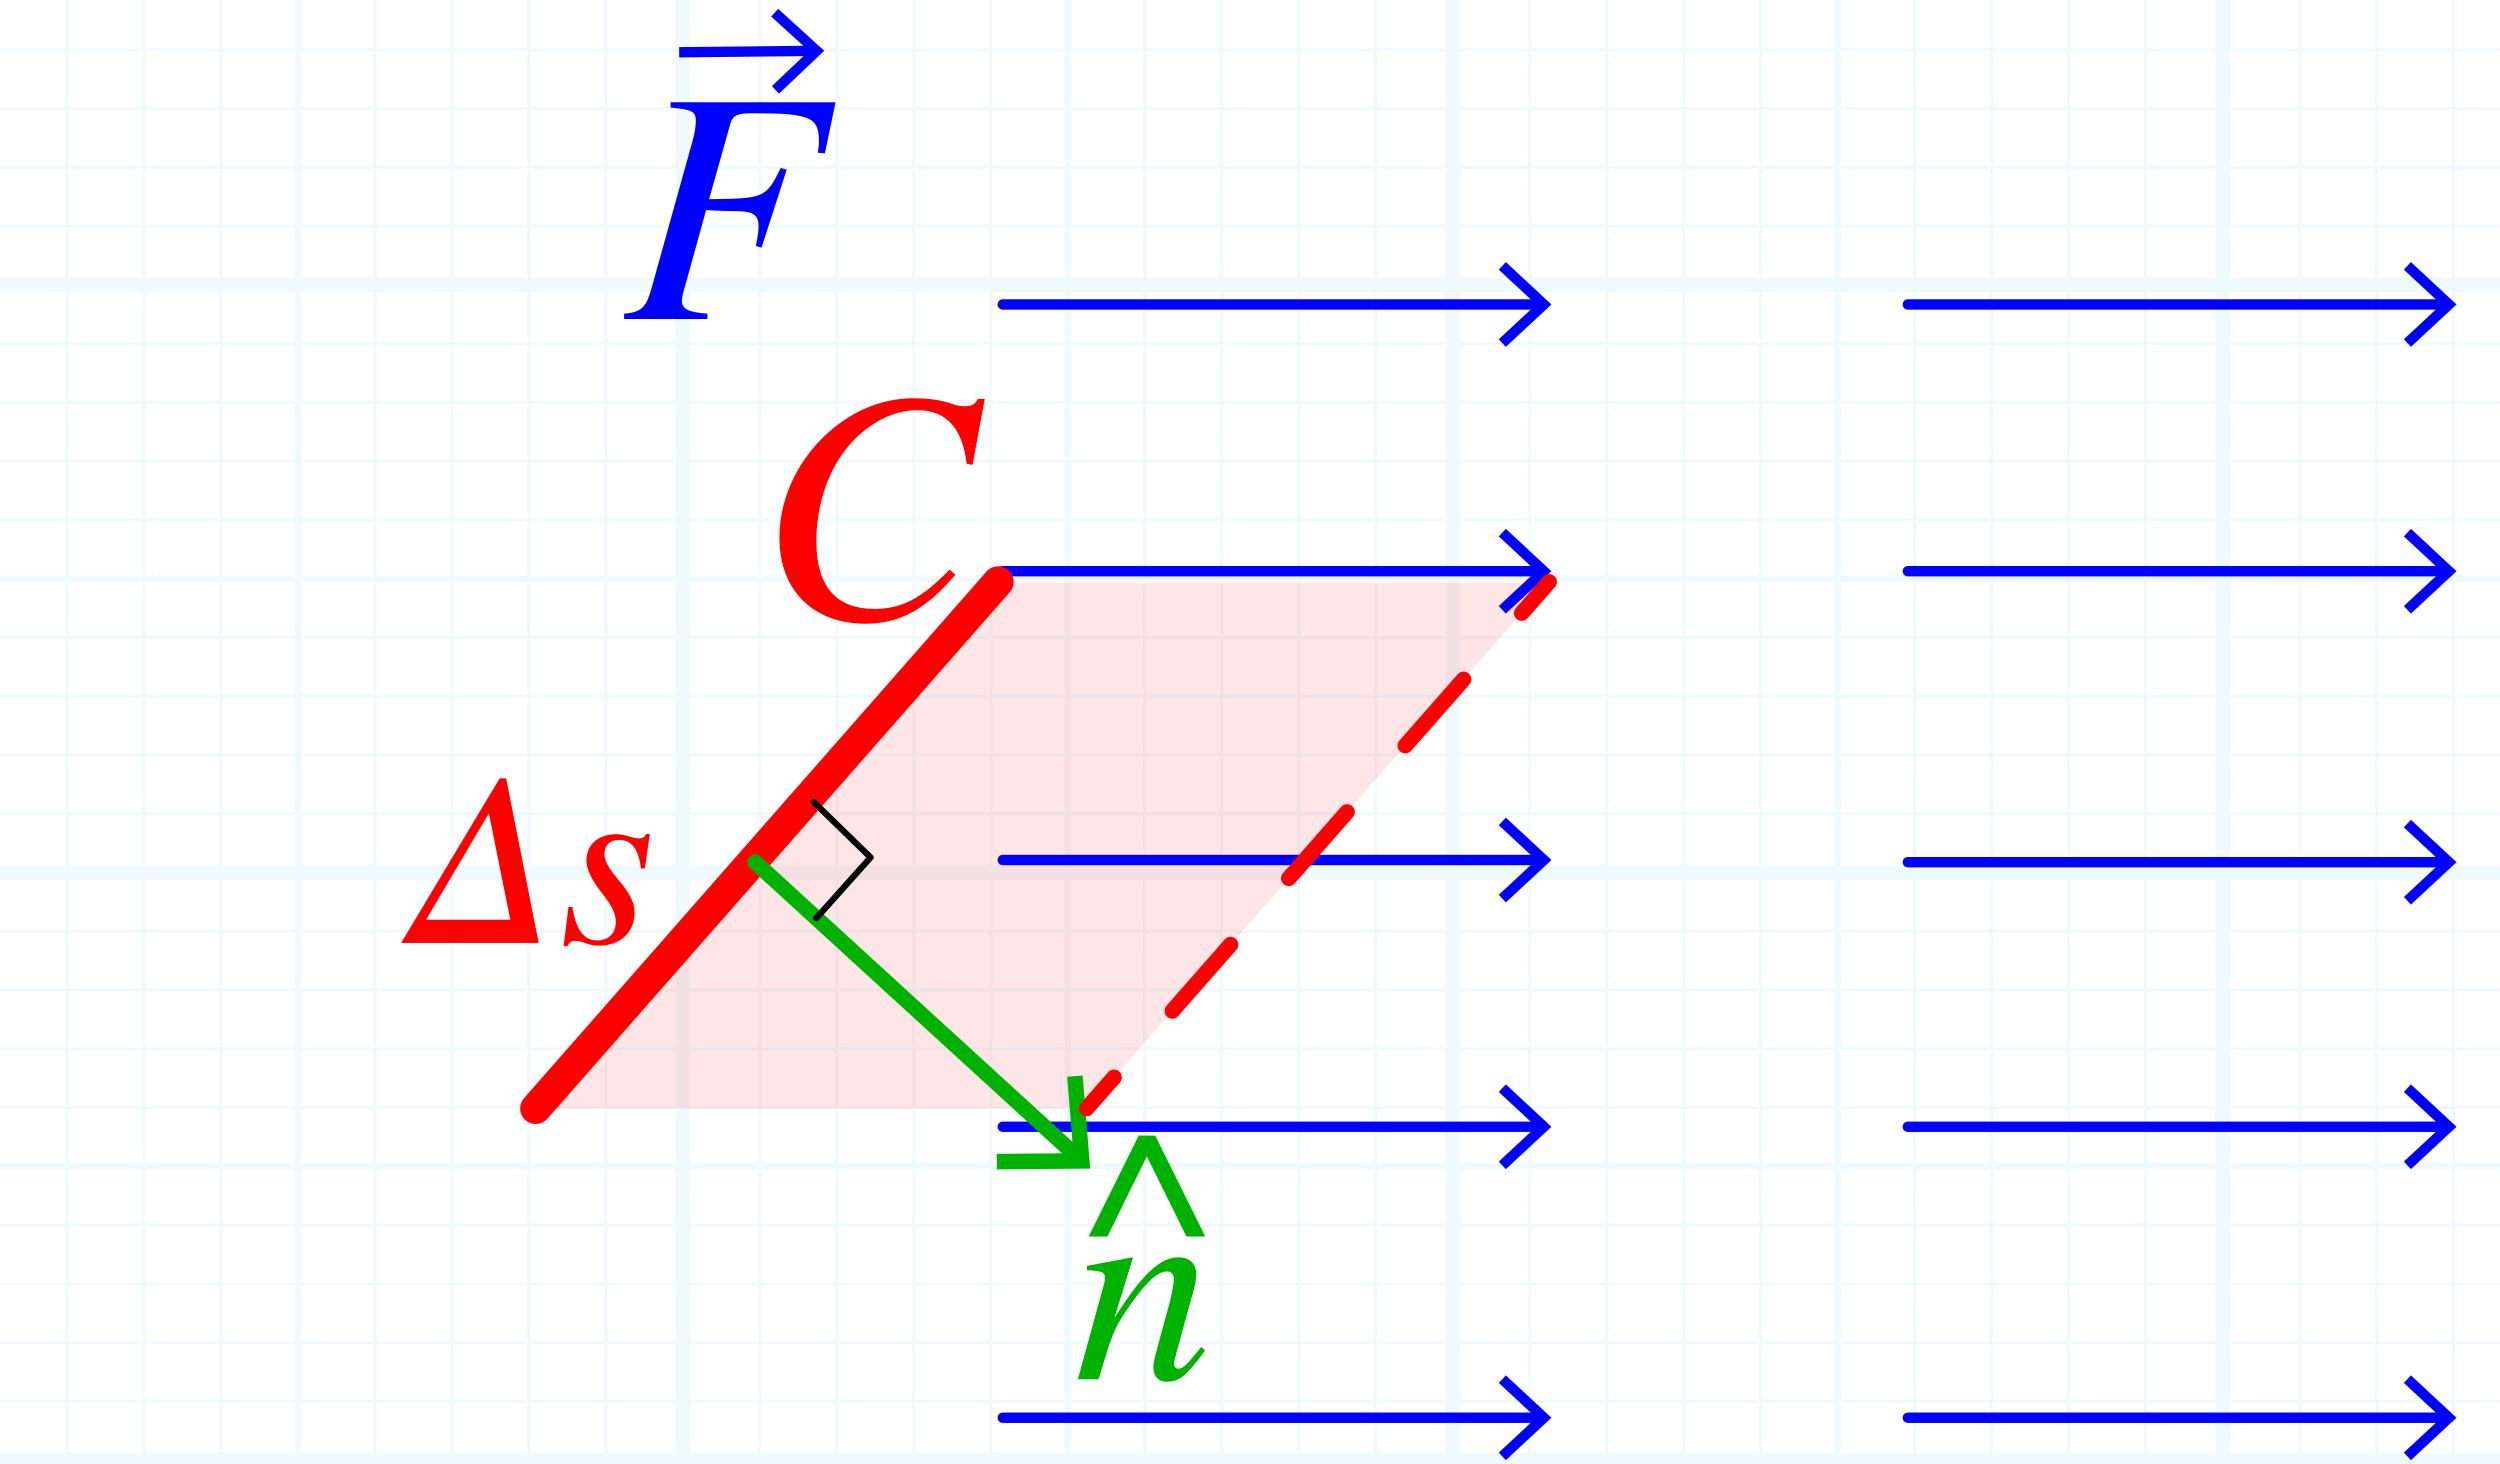<?xml version="1.0" encoding="utf-8"?>
<!-- Generator: Adobe Illustrator 25.4.1, SVG Export Plug-In . SVG Version: 6.00 Build 0)  -->
<svg version="1.1" xmlns="http://www.w3.org/2000/svg" xmlns:xlink="http://www.w3.org/1999/xlink" x="0px" y="0px"
	 viewBox="0 0 120.589 70.62" enable-background="new 0 0 120.589 70.62" xml:space="preserve">
<g id="Layer_2" opacity="0.5">
	<g id="Clipped_grid" opacity="0.5">
		<defs>
			<rect id="SVGID_1_" x="-2.117" y="-3.27" opacity="0.5" width="124.178" height="78.325"/>
		</defs>
		<clipPath id="SVGID_00000029044516317106282170000010313615011265429903_">
			<use xlink:href="#SVGID_1_"  overflow="visible"/>
		</clipPath>
		<g id="Grid" opacity="0.25" clip-path="url(#SVGID_00000029044516317106282170000010313615011265429903_)">
			<g id="Horizontal_1_mm">
				
					<line fill="none" stroke="#00ABEB" stroke-width="0.15" stroke-miterlimit="10" x1="-41.426" y1="-40.12" x2="255.736" y2="-40.12"/>
				
					<line fill="none" stroke="#00ABEB" stroke-width="0.15" stroke-miterlimit="10" x1="-41.426" y1="-42.955" x2="255.736" y2="-42.955"/>
				
					<line fill="none" stroke="#00ABEB" stroke-width="0.15" stroke-miterlimit="10" x1="-41.426" y1="127.124" x2="255.736" y2="127.124"/>
				
					<line fill="none" stroke="#00ABEB" stroke-width="0.15" stroke-miterlimit="10" x1="-41.426" y1="124.289" x2="255.736" y2="124.289"/>
				
					<line fill="none" stroke="#00ABEB" stroke-width="0.15" stroke-miterlimit="10" x1="-41.426" y1="121.455" x2="255.736" y2="121.455"/>
				
					<line fill="none" stroke="#00ABEB" stroke-width="0.15" stroke-miterlimit="10" x1="-41.426" y1="118.62" x2="255.736" y2="118.62"/>
				
					<line fill="none" stroke="#00ABEB" stroke-width="0.15" stroke-miterlimit="10" x1="-41.426" y1="115.785" x2="255.736" y2="115.785"/>
				
					<line fill="none" stroke="#00ABEB" stroke-width="0.15" stroke-miterlimit="10" x1="-41.426" y1="112.951" x2="255.736" y2="112.951"/>
				
					<line fill="none" stroke="#00ABEB" stroke-width="0.15" stroke-miterlimit="10" x1="-41.426" y1="110.116" x2="255.736" y2="110.116"/>
				
					<line fill="none" stroke="#00ABEB" stroke-width="0.15" stroke-miterlimit="10" x1="-41.426" y1="107.282" x2="255.736" y2="107.282"/>
				
					<line fill="none" stroke="#00ABEB" stroke-width="0.15" stroke-miterlimit="10" x1="-41.426" y1="104.447" x2="255.736" y2="104.447"/>
				
					<line fill="none" stroke="#00ABEB" stroke-width="0.15" stroke-miterlimit="10" x1="-41.426" y1="101.612" x2="255.736" y2="101.612"/>
				
					<line fill="none" stroke="#00ABEB" stroke-width="0.15" stroke-miterlimit="10" x1="-41.426" y1="98.778" x2="255.736" y2="98.778"/>
				
					<line fill="none" stroke="#00ABEB" stroke-width="0.15" stroke-miterlimit="10" x1="-41.426" y1="95.943" x2="255.736" y2="95.943"/>
				
					<line fill="none" stroke="#00ABEB" stroke-width="0.15" stroke-miterlimit="10" x1="-41.426" y1="93.108" x2="255.736" y2="93.108"/>
				
					<line fill="none" stroke="#00ABEB" stroke-width="0.15" stroke-miterlimit="10" x1="-41.426" y1="90.274" x2="255.736" y2="90.274"/>
				
					<line fill="none" stroke="#00ABEB" stroke-width="0.15" stroke-miterlimit="10" x1="-41.426" y1="87.439" x2="255.736" y2="87.439"/>
				
					<line fill="none" stroke="#00ABEB" stroke-width="0.15" stroke-miterlimit="10" x1="-41.426" y1="84.604" x2="255.736" y2="84.604"/>
				
					<line fill="none" stroke="#00ABEB" stroke-width="0.15" stroke-miterlimit="10" x1="-41.426" y1="81.77" x2="255.736" y2="81.77"/>
				
					<line fill="none" stroke="#00ABEB" stroke-width="0.15" stroke-miterlimit="10" x1="-41.426" y1="78.935" x2="255.736" y2="78.935"/>
				
					<line fill="none" stroke="#00ABEB" stroke-width="0.15" stroke-miterlimit="10" x1="-41.426" y1="76.1" x2="255.736" y2="76.1"/>
				
					<line fill="none" stroke="#00ABEB" stroke-width="0.15" stroke-miterlimit="10" x1="-41.426" y1="73.266" x2="255.736" y2="73.266"/>
				
					<line fill="none" stroke="#00ABEB" stroke-width="0.15" stroke-miterlimit="10" x1="-41.426" y1="70.431" x2="255.736" y2="70.431"/>
				
					<line fill="none" stroke="#00ABEB" stroke-width="0.15" stroke-miterlimit="10" x1="-41.426" y1="67.596" x2="255.736" y2="67.596"/>
				
					<line fill="none" stroke="#00ABEB" stroke-width="0.15" stroke-miterlimit="10" x1="-41.426" y1="64.762" x2="255.736" y2="64.762"/>
				
					<line fill="none" stroke="#00ABEB" stroke-width="0.15" stroke-miterlimit="10" x1="-41.426" y1="61.927" x2="255.736" y2="61.927"/>
				
					<line fill="none" stroke="#00ABEB" stroke-width="0.15" stroke-miterlimit="10" x1="-41.426" y1="59.093" x2="255.736" y2="59.093"/>
				
					<line fill="none" stroke="#00ABEB" stroke-width="0.15" stroke-miterlimit="10" x1="-41.426" y1="56.258" x2="255.736" y2="56.258"/>
				
					<line fill="none" stroke="#00ABEB" stroke-width="0.15" stroke-miterlimit="10" x1="-41.426" y1="53.423" x2="255.736" y2="53.423"/>
				
					<line fill="none" stroke="#00ABEB" stroke-width="0.15" stroke-miterlimit="10" x1="-41.426" y1="50.589" x2="255.736" y2="50.589"/>
				
					<line fill="none" stroke="#00ABEB" stroke-width="0.15" stroke-miterlimit="10" x1="-41.426" y1="47.754" x2="255.736" y2="47.754"/>
				
					<line fill="none" stroke="#00ABEB" stroke-width="0.15" stroke-miterlimit="10" x1="-41.426" y1="44.919" x2="255.736" y2="44.919"/>
				
					<line fill="none" stroke="#00ABEB" stroke-width="0.15" stroke-miterlimit="10" x1="-41.426" y1="42.085" x2="255.736" y2="42.085"/>
				
					<line fill="none" stroke="#00ABEB" stroke-width="0.15" stroke-miterlimit="10" x1="-41.426" y1="39.25" x2="255.736" y2="39.25"/>
				
					<line fill="none" stroke="#00ABEB" stroke-width="0.15" stroke-miterlimit="10" x1="-41.426" y1="36.415" x2="255.736" y2="36.415"/>
				
					<line fill="none" stroke="#00ABEB" stroke-width="0.15" stroke-miterlimit="10" x1="-41.426" y1="33.581" x2="255.736" y2="33.581"/>
				
					<line fill="none" stroke="#00ABEB" stroke-width="0.15" stroke-miterlimit="10" x1="-41.426" y1="30.746" x2="255.736" y2="30.746"/>
				
					<line fill="none" stroke="#00ABEB" stroke-width="0.15" stroke-miterlimit="10" x1="-41.426" y1="27.911" x2="255.736" y2="27.911"/>
				
					<line fill="none" stroke="#00ABEB" stroke-width="0.15" stroke-miterlimit="10" x1="-41.426" y1="25.077" x2="255.736" y2="25.077"/>
				
					<line fill="none" stroke="#00ABEB" stroke-width="0.15" stroke-miterlimit="10" x1="-41.426" y1="22.242" x2="255.736" y2="22.242"/>
				
					<line fill="none" stroke="#00ABEB" stroke-width="0.15" stroke-miterlimit="10" x1="-41.426" y1="19.407" x2="255.736" y2="19.407"/>
				
					<line fill="none" stroke="#00ABEB" stroke-width="0.15" stroke-miterlimit="10" x1="-41.426" y1="16.573" x2="255.736" y2="16.573"/>
				
					<line fill="none" stroke="#00ABEB" stroke-width="0.15" stroke-miterlimit="10" x1="-41.426" y1="13.738" x2="255.736" y2="13.738"/>
				
					<line fill="none" stroke="#00ABEB" stroke-width="0.15" stroke-miterlimit="10" x1="-41.426" y1="10.904" x2="255.736" y2="10.904"/>
				
					<line fill="none" stroke="#00ABEB" stroke-width="0.15" stroke-miterlimit="10" x1="-41.426" y1="8.069" x2="255.736" y2="8.069"/>
				
					<line fill="none" stroke="#00ABEB" stroke-width="0.15" stroke-miterlimit="10" x1="-41.426" y1="5.234" x2="255.736" y2="5.234"/>
				<line fill="none" stroke="#00ABEB" stroke-width="0.15" stroke-miterlimit="10" x1="-41.426" y1="2.4" x2="255.736" y2="2.4"/>
				
					<line fill="none" stroke="#00ABEB" stroke-width="0.15" stroke-miterlimit="10" x1="-41.426" y1="-0.435" x2="255.736" y2="-0.435"/>
				
					<line fill="none" stroke="#00ABEB" stroke-width="0.15" stroke-miterlimit="10" x1="-41.426" y1="-3.27" x2="255.736" y2="-3.27"/>
				
					<line fill="none" stroke="#00ABEB" stroke-width="0.15" stroke-miterlimit="10" x1="-41.426" y1="-6.104" x2="255.736" y2="-6.104"/>
				
					<line fill="none" stroke="#00ABEB" stroke-width="0.15" stroke-miterlimit="10" x1="-41.426" y1="-8.939" x2="255.736" y2="-8.939"/>
				
					<line fill="none" stroke="#00ABEB" stroke-width="0.15" stroke-miterlimit="10" x1="-41.426" y1="-11.774" x2="255.736" y2="-11.774"/>
				
					<line fill="none" stroke="#00ABEB" stroke-width="0.15" stroke-miterlimit="10" x1="-41.426" y1="-14.608" x2="255.736" y2="-14.608"/>
				
					<line fill="none" stroke="#00ABEB" stroke-width="0.15" stroke-miterlimit="10" x1="-41.426" y1="-17.443" x2="255.736" y2="-17.443"/>
				
					<line fill="none" stroke="#00ABEB" stroke-width="0.15" stroke-miterlimit="10" x1="-41.426" y1="-20.278" x2="255.736" y2="-20.278"/>
				
					<line fill="none" stroke="#00ABEB" stroke-width="0.15" stroke-miterlimit="10" x1="-41.426" y1="-23.112" x2="255.736" y2="-23.112"/>
				
					<line fill="none" stroke="#00ABEB" stroke-width="0.15" stroke-miterlimit="10" x1="-41.426" y1="-25.947" x2="255.736" y2="-25.947"/>
				
					<line fill="none" stroke="#00ABEB" stroke-width="0.15" stroke-miterlimit="10" x1="-41.426" y1="-28.781" x2="255.736" y2="-28.781"/>
				
					<line fill="none" stroke="#00ABEB" stroke-width="0.15" stroke-miterlimit="10" x1="-41.426" y1="-31.616" x2="255.736" y2="-31.616"/>
				
					<line fill="none" stroke="#00ABEB" stroke-width="0.15" stroke-miterlimit="10" x1="-41.426" y1="-34.451" x2="255.736" y2="-34.451"/>
				
					<line fill="none" stroke="#00ABEB" stroke-width="0.15" stroke-miterlimit="10" x1="-41.426" y1="-37.285" x2="255.736" y2="-37.285"/>
			</g>
			<g id="Vertical_1_mm">
				<g>
					
						<line fill="none" stroke="#00ABEB" stroke-width="0.15" stroke-miterlimit="10" x1="-41.328" y1="127.11" x2="-41.328" y2="-43.03"/>
				</g>
				
					<line fill="none" stroke="#00ABEB" stroke-width="0.15" stroke-miterlimit="10" x1="-37.615" y1="127.11" x2="-37.615" y2="-43.03"/>
				
					<line fill="none" stroke="#00ABEB" stroke-width="0.15" stroke-miterlimit="10" x1="-33.901" y1="127.11" x2="-33.901" y2="-43.03"/>
				
					<line fill="none" stroke="#00ABEB" stroke-width="0.15" stroke-miterlimit="10" x1="-30.188" y1="127.11" x2="-30.188" y2="-43.03"/>
				
					<line fill="none" stroke="#00ABEB" stroke-width="0.15" stroke-miterlimit="10" x1="-26.475" y1="127.11" x2="-26.475" y2="-43.03"/>
				
					<line fill="none" stroke="#00ABEB" stroke-width="0.15" stroke-miterlimit="10" x1="-22.761" y1="127.11" x2="-22.761" y2="-43.03"/>
				
					<line fill="none" stroke="#00ABEB" stroke-width="0.15" stroke-miterlimit="10" x1="-19.047" y1="127.11" x2="-19.047" y2="-43.03"/>
				
					<line fill="none" stroke="#00ABEB" stroke-width="0.15" stroke-miterlimit="10" x1="-15.335" y1="127.11" x2="-15.335" y2="-43.03"/>
				
					<line fill="none" stroke="#00ABEB" stroke-width="0.15" stroke-miterlimit="10" x1="-11.621" y1="127.11" x2="-11.621" y2="-43.03"/>
				
					<line fill="none" stroke="#00ABEB" stroke-width="0.15" stroke-miterlimit="10" x1="-7.908" y1="127.11" x2="-7.908" y2="-43.03"/>
				
					<line fill="none" stroke="#00ABEB" stroke-width="0.15" stroke-miterlimit="10" x1="-4.194" y1="127.11" x2="-4.194" y2="-43.03"/>
				
					<line fill="none" stroke="#00ABEB" stroke-width="0.15" stroke-miterlimit="10" x1="-0.48" y1="127.11" x2="-0.48" y2="-43.03"/>
				
					<line fill="none" stroke="#00ABEB" stroke-width="0.15" stroke-miterlimit="10" x1="3.232" y1="127.11" x2="3.232" y2="-43.03"/>
				
					<line fill="none" stroke="#00ABEB" stroke-width="0.15" stroke-miterlimit="10" x1="6.946" y1="127.11" x2="6.946" y2="-43.03"/>
				
					<line fill="none" stroke="#00ABEB" stroke-width="0.15" stroke-miterlimit="10" x1="10.66" y1="127.11" x2="10.66" y2="-43.03"/>
				
					<line fill="none" stroke="#00ABEB" stroke-width="0.15" stroke-miterlimit="10" x1="14.372" y1="127.11" x2="14.372" y2="-43.03"/>
				
					<line fill="none" stroke="#00ABEB" stroke-width="0.15" stroke-miterlimit="10" x1="18.086" y1="127.11" x2="18.086" y2="-43.03"/>
				<line fill="none" stroke="#00ABEB" stroke-width="0.15" stroke-miterlimit="10" x1="21.8" y1="127.11" x2="21.8" y2="-43.03"/>
				
					<line fill="none" stroke="#00ABEB" stroke-width="0.15" stroke-miterlimit="10" x1="25.512" y1="127.11" x2="25.512" y2="-43.03"/>
				
					<line fill="none" stroke="#00ABEB" stroke-width="0.15" stroke-miterlimit="10" x1="29.226" y1="127.11" x2="29.226" y2="-43.03"/>
				
					<line fill="none" stroke="#00ABEB" stroke-width="0.15" stroke-miterlimit="10" x1="32.94" y1="127.11" x2="32.94" y2="-43.03"/>
				
					<line fill="none" stroke="#00ABEB" stroke-width="0.15" stroke-miterlimit="10" x1="36.653" y1="127.11" x2="36.653" y2="-43.03"/>
				
					<line fill="none" stroke="#00ABEB" stroke-width="0.15" stroke-miterlimit="10" x1="40.366" y1="127.11" x2="40.366" y2="-43.03"/>
				
					<line fill="none" stroke="#00ABEB" stroke-width="0.15" stroke-miterlimit="10" x1="44.08" y1="127.11" x2="44.08" y2="-43.03"/>
				
					<line fill="none" stroke="#00ABEB" stroke-width="0.15" stroke-miterlimit="10" x1="47.793" y1="127.11" x2="47.793" y2="-43.03"/>
				
					<line fill="none" stroke="#00ABEB" stroke-width="0.15" stroke-miterlimit="10" x1="51.507" y1="127.11" x2="51.507" y2="-43.03"/>
				
					<line fill="none" stroke="#00ABEB" stroke-width="0.15" stroke-miterlimit="10" x1="55.22" y1="127.11" x2="55.22" y2="-43.03"/>
				
					<line fill="none" stroke="#00ABEB" stroke-width="0.15" stroke-miterlimit="10" x1="58.934" y1="127.11" x2="58.934" y2="-43.03"/>
				
					<line fill="none" stroke="#00ABEB" stroke-width="0.15" stroke-miterlimit="10" x1="62.647" y1="127.11" x2="62.647" y2="-43.03"/>
				
					<line fill="none" stroke="#00ABEB" stroke-width="0.15" stroke-miterlimit="10" x1="66.36" y1="127.11" x2="66.36" y2="-43.03"/>
				
					<line fill="none" stroke="#00ABEB" stroke-width="0.15" stroke-miterlimit="10" x1="70.074" y1="127.11" x2="70.074" y2="-43.03"/>
				
					<line fill="none" stroke="#00ABEB" stroke-width="0.15" stroke-miterlimit="10" x1="73.788" y1="127.11" x2="73.788" y2="-43.03"/>
				<line fill="none" stroke="#00ABEB" stroke-width="0.15" stroke-miterlimit="10" x1="77.5" y1="127.11" x2="77.5" y2="-43.03"/>
				
					<line fill="none" stroke="#00ABEB" stroke-width="0.15" stroke-miterlimit="10" x1="81.214" y1="127.11" x2="81.214" y2="-43.03"/>
				
					<line fill="none" stroke="#00ABEB" stroke-width="0.15" stroke-miterlimit="10" x1="84.928" y1="127.11" x2="84.928" y2="-43.03"/>
				
					<line fill="none" stroke="#00ABEB" stroke-width="0.15" stroke-miterlimit="10" x1="88.64" y1="127.11" x2="88.64" y2="-43.03"/>
				
					<line fill="none" stroke="#00ABEB" stroke-width="0.15" stroke-miterlimit="10" x1="92.354" y1="127.11" x2="92.354" y2="-43.03"/>
				
					<line fill="none" stroke="#00ABEB" stroke-width="0.15" stroke-miterlimit="10" x1="96.068" y1="127.11" x2="96.068" y2="-43.03"/>
				
					<line fill="none" stroke="#00ABEB" stroke-width="0.15" stroke-miterlimit="10" x1="99.78" y1="127.11" x2="99.78" y2="-43.03"/>
				
					<line fill="none" stroke="#00ABEB" stroke-width="0.15" stroke-miterlimit="10" x1="103.494" y1="127.11" x2="103.494" y2="-43.03"/>
				
					<line fill="none" stroke="#00ABEB" stroke-width="0.15" stroke-miterlimit="10" x1="107.207" y1="127.11" x2="107.207" y2="-43.03"/>
				
					<line fill="none" stroke="#00ABEB" stroke-width="0.15" stroke-miterlimit="10" x1="110.921" y1="127.11" x2="110.921" y2="-43.03"/>
				
					<line fill="none" stroke="#00ABEB" stroke-width="0.15" stroke-miterlimit="10" x1="114.635" y1="127.11" x2="114.635" y2="-43.03"/>
				
					<line fill="none" stroke="#00ABEB" stroke-width="0.15" stroke-miterlimit="10" x1="118.347" y1="127.11" x2="118.347" y2="-43.03"/>
				
					<line fill="none" stroke="#00ABEB" stroke-width="0.15" stroke-miterlimit="10" x1="122.061" y1="127.11" x2="122.061" y2="-43.03"/>
				
					<line fill="none" stroke="#00ABEB" stroke-width="0.15" stroke-miterlimit="10" x1="125.775" y1="127.11" x2="125.775" y2="-43.03"/>
				
					<line fill="none" stroke="#00ABEB" stroke-width="0.15" stroke-miterlimit="10" x1="129.488" y1="127.11" x2="129.488" y2="-43.03"/>
				
					<line fill="none" stroke="#00ABEB" stroke-width="0.15" stroke-miterlimit="10" x1="133.201" y1="127.11" x2="133.201" y2="-43.03"/>
				
					<line fill="none" stroke="#00ABEB" stroke-width="0.15" stroke-miterlimit="10" x1="136.915" y1="127.11" x2="136.915" y2="-43.03"/>
				
					<line fill="none" stroke="#00ABEB" stroke-width="0.15" stroke-miterlimit="10" x1="140.628" y1="127.11" x2="140.628" y2="-43.03"/>
				
					<line fill="none" stroke="#00ABEB" stroke-width="0.15" stroke-miterlimit="10" x1="144.342" y1="127.11" x2="144.342" y2="-43.03"/>
				
					<line fill="none" stroke="#00ABEB" stroke-width="0.15" stroke-miterlimit="10" x1="148.055" y1="127.11" x2="148.055" y2="-43.03"/>
				
					<line fill="none" stroke="#00ABEB" stroke-width="0.15" stroke-miterlimit="10" x1="151.768" y1="127.11" x2="151.768" y2="-43.03"/>
				
					<line fill="none" stroke="#00ABEB" stroke-width="0.15" stroke-miterlimit="10" x1="155.482" y1="127.11" x2="155.482" y2="-43.03"/>
				
					<line fill="none" stroke="#00ABEB" stroke-width="0.15" stroke-miterlimit="10" x1="159.196" y1="127.11" x2="159.196" y2="-43.03"/>
				
					<line fill="none" stroke="#00ABEB" stroke-width="0.15" stroke-miterlimit="10" x1="162.908" y1="127.11" x2="162.908" y2="-43.03"/>
				
					<line fill="none" stroke="#00ABEB" stroke-width="0.15" stroke-miterlimit="10" x1="166.623" y1="127.11" x2="166.623" y2="-43.03"/>
				
					<line fill="none" stroke="#00ABEB" stroke-width="0.15" stroke-miterlimit="10" x1="170.335" y1="127.11" x2="170.335" y2="-43.03"/>
				
					<line fill="none" stroke="#00ABEB" stroke-width="0.15" stroke-miterlimit="10" x1="174.049" y1="127.11" x2="174.049" y2="-43.03"/>
				
					<line fill="none" stroke="#00ABEB" stroke-width="0.15" stroke-miterlimit="10" x1="177.763" y1="127.11" x2="177.763" y2="-43.03"/>
				
					<line fill="none" stroke="#00ABEB" stroke-width="0.15" stroke-miterlimit="10" x1="181.475" y1="127.11" x2="181.475" y2="-43.03"/>
				
					<line fill="none" stroke="#00ABEB" stroke-width="0.15" stroke-miterlimit="10" x1="185.189" y1="127.11" x2="185.189" y2="-43.03"/>
				
					<line fill="none" stroke="#00ABEB" stroke-width="0.15" stroke-miterlimit="10" x1="188.903" y1="127.11" x2="188.903" y2="-43.03"/>
				
					<line fill="none" stroke="#00ABEB" stroke-width="0.15" stroke-miterlimit="10" x1="192.615" y1="127.11" x2="192.615" y2="-43.03"/>
				
					<line fill="none" stroke="#00ABEB" stroke-width="0.15" stroke-miterlimit="10" x1="196.329" y1="127.11" x2="196.329" y2="-43.03"/>
				
					<line fill="none" stroke="#00ABEB" stroke-width="0.15" stroke-miterlimit="10" x1="200.043" y1="127.11" x2="200.043" y2="-43.03"/>
				
					<line fill="none" stroke="#00ABEB" stroke-width="0.15" stroke-miterlimit="10" x1="203.756" y1="127.11" x2="203.756" y2="-43.03"/>
				
					<line fill="none" stroke="#00ABEB" stroke-width="0.15" stroke-miterlimit="10" x1="207.469" y1="127.11" x2="207.469" y2="-43.03"/>
				
					<line fill="none" stroke="#00ABEB" stroke-width="0.15" stroke-miterlimit="10" x1="211.183" y1="127.11" x2="211.183" y2="-43.03"/>
				
					<line fill="none" stroke="#00ABEB" stroke-width="0.15" stroke-miterlimit="10" x1="214.896" y1="127.11" x2="214.896" y2="-43.03"/>
				
					<line fill="none" stroke="#00ABEB" stroke-width="0.15" stroke-miterlimit="10" x1="218.61" y1="127.11" x2="218.61" y2="-43.03"/>
				
					<line fill="none" stroke="#00ABEB" stroke-width="0.15" stroke-miterlimit="10" x1="222.323" y1="127.11" x2="222.323" y2="-43.03"/>
				
					<line fill="none" stroke="#00ABEB" stroke-width="0.15" stroke-miterlimit="10" x1="226.037" y1="127.11" x2="226.037" y2="-43.03"/>
				
					<line fill="none" stroke="#00ABEB" stroke-width="0.15" stroke-miterlimit="10" x1="229.75" y1="127.11" x2="229.75" y2="-43.03"/>
				
					<line fill="none" stroke="#00ABEB" stroke-width="0.15" stroke-miterlimit="10" x1="233.463" y1="127.11" x2="233.463" y2="-43.03"/>
				
					<line fill="none" stroke="#00ABEB" stroke-width="0.15" stroke-miterlimit="10" x1="237.177" y1="127.11" x2="237.177" y2="-43.03"/>
				
					<line fill="none" stroke="#00ABEB" stroke-width="0.15" stroke-miterlimit="10" x1="240.891" y1="127.11" x2="240.891" y2="-43.03"/>
				
					<line fill="none" stroke="#00ABEB" stroke-width="0.15" stroke-miterlimit="10" x1="244.603" y1="127.11" x2="244.603" y2="-43.03"/>
				
					<line fill="none" stroke="#00ABEB" stroke-width="0.15" stroke-miterlimit="10" x1="248.317" y1="127.11" x2="248.317" y2="-43.03"/>
				
					<line fill="none" stroke="#00ABEB" stroke-width="0.15" stroke-miterlimit="10" x1="252.031" y1="127.11" x2="252.031" y2="-43.03"/>
				
					<line fill="none" stroke="#00ABEB" stroke-width="0.15" stroke-miterlimit="10" x1="255.743" y1="127.11" x2="255.743" y2="-43.03"/>
			</g>
			<g id="Horizontal_5_mm_1_">
				
					<line fill="none" stroke="#00ABEB" stroke-width="0.3" stroke-miterlimit="10" x1="-41.786" y1="127.124" x2="255.736" y2="127.124"/>
				
					<line fill="none" stroke="#00ABEB" stroke-width="0.3" stroke-miterlimit="10" x1="-41.786" y1="112.951" x2="255.736" y2="112.951"/>
				
					<line fill="none" stroke="#00ABEB" stroke-width="0.3" stroke-miterlimit="10" x1="-41.786" y1="98.778" x2="255.736" y2="98.778"/>
				
					<line fill="none" stroke="#00ABEB" stroke-width="0.3" stroke-miterlimit="10" x1="-41.786" y1="84.604" x2="255.736" y2="84.604"/>
				
					<line fill="none" stroke="#00ABEB" stroke-width="0.3" stroke-miterlimit="10" x1="-41.786" y1="70.431" x2="255.736" y2="70.431"/>
				
					<line fill="none" stroke="#00ABEB" stroke-width="0.3" stroke-miterlimit="10" x1="-41.786" y1="56.258" x2="255.736" y2="56.258"/>
				
					<line fill="none" stroke="#00ABEB" stroke-width="0.3" stroke-miterlimit="10" x1="-41.786" y1="42.085" x2="255.736" y2="42.085"/>
				
					<line fill="none" stroke="#00ABEB" stroke-width="0.3" stroke-miterlimit="10" x1="-41.786" y1="27.911" x2="255.736" y2="27.911"/>
				
					<line fill="none" stroke="#00ABEB" stroke-width="0.3" stroke-miterlimit="10" x1="-41.786" y1="13.738" x2="255.736" y2="13.738"/>
				
					<line fill="none" stroke="#00ABEB" stroke-width="0.3" stroke-miterlimit="10" x1="-41.786" y1="-0.435" x2="255.736" y2="-0.435"/>
				
					<line fill="none" stroke="#00ABEB" stroke-width="0.3" stroke-miterlimit="10" x1="-41.786" y1="-14.608" x2="255.736" y2="-14.608"/>
			</g>
			<g id="Vertical_5_mm">
				
					<line fill="none" stroke="#00ABEB" stroke-width="0.3" stroke-miterlimit="10" x1="-41.328" y1="127.11" x2="-41.328" y2="-43.305"/>
				
					<line fill="none" stroke="#00ABEB" stroke-width="0.3" stroke-miterlimit="10" x1="-22.761" y1="127.11" x2="-22.761" y2="-43.305"/>
				
					<line fill="none" stroke="#00ABEB" stroke-width="0.3" stroke-miterlimit="10" x1="-4.194" y1="127.11" x2="-4.194" y2="-43.305"/>
				
					<line fill="none" stroke="#00ABEB" stroke-width="0.3" stroke-miterlimit="10" x1="14.372" y1="127.11" x2="14.372" y2="-43.305"/>
				
					<line fill="none" stroke="#00ABEB" stroke-width="0.3" stroke-miterlimit="10" x1="32.94" y1="127.11" x2="32.94" y2="-43.305"/>
				
					<line fill="none" stroke="#00ABEB" stroke-width="0.3" stroke-miterlimit="10" x1="51.507" y1="127.11" x2="51.507" y2="-43.305"/>
				
					<line fill="none" stroke="#00ABEB" stroke-width="0.3" stroke-miterlimit="10" x1="70.074" y1="127.11" x2="70.074" y2="-43.305"/>
				
					<line fill="none" stroke="#00ABEB" stroke-width="0.3" stroke-miterlimit="10" x1="88.64" y1="127.11" x2="88.64" y2="-43.305"/>
				
					<line fill="none" stroke="#00ABEB" stroke-width="0.3" stroke-miterlimit="10" x1="107.207" y1="127.11" x2="107.207" y2="-43.305"/>
				
					<line fill="none" stroke="#00ABEB" stroke-width="0.3" stroke-miterlimit="10" x1="125.775" y1="127.11" x2="125.775" y2="-43.305"/>
				
					<line fill="none" stroke="#00ABEB" stroke-width="0.3" stroke-miterlimit="10" x1="144.342" y1="127.11" x2="144.342" y2="-43.305"/>
				
					<line fill="none" stroke="#00ABEB" stroke-width="0.3" stroke-miterlimit="10" x1="162.908" y1="127.11" x2="162.908" y2="-43.305"/>
				
					<line fill="none" stroke="#00ABEB" stroke-width="0.3" stroke-miterlimit="10" x1="181.475" y1="127.11" x2="181.475" y2="-43.305"/>
				
					<line fill="none" stroke="#00ABEB" stroke-width="0.3" stroke-miterlimit="10" x1="200.043" y1="127.11" x2="200.043" y2="-43.305"/>
				
					<line fill="none" stroke="#00ABEB" stroke-width="0.3" stroke-miterlimit="10" x1="218.61" y1="127.11" x2="218.61" y2="-43.305"/>
				
					<line fill="none" stroke="#00ABEB" stroke-width="0.3" stroke-miterlimit="10" x1="237.177" y1="127.11" x2="237.177" y2="-43.305"/>
				
					<line fill="none" stroke="#00ABEB" stroke-width="0.3" stroke-miterlimit="10" x1="255.743" y1="127.11" x2="255.743" y2="-43.305"/>
			</g>
			<g id="Horizontal_10_mm">
				
					<line id="_x31_9_1_" fill="none" stroke="#00ABEB" stroke-width="0.7" stroke-miterlimit="10" x1="-41.786" y1="127.124" x2="255.736" y2="127.124"/>
				
					<line id="_x32_0" fill="none" stroke="#00ABEB" stroke-width="0.7" stroke-miterlimit="10" x1="-41.786" y1="98.778" x2="255.736" y2="98.778"/>
				
					<line id="_x32_1" fill="none" stroke="#00ABEB" stroke-width="0.7" stroke-miterlimit="10" x1="-41.786" y1="70.431" x2="255.736" y2="70.431"/>
				
					<line id="_x32_2" fill="none" stroke="#00ABEB" stroke-width="0.7" stroke-miterlimit="10" x1="-41.786" y1="42.085" x2="255.736" y2="42.085"/>
				
					<line id="_x32_3" fill="none" stroke="#00ABEB" stroke-width="0.7" stroke-miterlimit="10" x1="-41.786" y1="13.738" x2="255.736" y2="13.738"/>
				
					<line id="_x32_4" fill="none" stroke="#00ABEB" stroke-width="0.7" stroke-miterlimit="10" x1="-41.786" y1="-14.608" x2="255.736" y2="-14.608"/>
				
					<line id="_x32_5" fill="none" stroke="#00ABEB" stroke-width="0.7" stroke-miterlimit="10" x1="-41.786" y1="-42.955" x2="255.736" y2="-42.955"/>
			</g>
			<g id="Vertical_10_mm">
				
					<line id="_x30_" fill="none" stroke="#00ABEB" stroke-width="0.7" stroke-miterlimit="10" x1="-41.328" y1="127.11" x2="-41.328" y2="-43.305"/>
				
					<line id="_x31_" fill="none" stroke="#00ABEB" stroke-width="0.7" stroke-miterlimit="10" x1="-4.194" y1="127.11" x2="-4.194" y2="-43.305"/>
				
					<line id="_x32_" fill="none" stroke="#00ABEB" stroke-width="0.7" stroke-miterlimit="10" x1="32.94" y1="127.11" x2="32.94" y2="-43.305"/>
				
					<line id="_x33_" fill="none" stroke="#00ABEB" stroke-width="0.7" stroke-miterlimit="10" x1="70.074" y1="127.11" x2="70.074" y2="-43.305"/>
				
					<line id="_x34_" fill="none" stroke="#00ABEB" stroke-width="0.7" stroke-miterlimit="10" x1="107.207" y1="127.11" x2="107.207" y2="-43.305"/>
				
					<line id="_x35_" fill="none" stroke="#00ABEB" stroke-width="0.7" stroke-miterlimit="10" x1="144.342" y1="127.11" x2="144.342" y2="-43.305"/>
				
					<line id="_x36_" fill="none" stroke="#00ABEB" stroke-width="0.7" stroke-miterlimit="10" x1="181.475" y1="127.11" x2="181.475" y2="-43.305"/>
				
					<line id="_x37_" fill="none" stroke="#00ABEB" stroke-width="0.7" stroke-miterlimit="10" x1="218.61" y1="127.11" x2="218.61" y2="-43.305"/>
				
					<line id="_x38_" fill="none" stroke="#00ABEB" stroke-width="0.7" stroke-miterlimit="10" x1="255.743" y1="127.11" x2="255.743" y2="-43.305"/>
			</g>
		</g>
	</g>
</g>
<g id="one_solution">
	<polygon opacity="0.1" fill="#FF0000" points="25.841,53.466 48.147,28.067 48.258,28.104 74.834,28.104 74.724,28.067 
		52.417,53.466 52.417,53.466 25.841,53.466 	"/>
	<g id="F">
		<g>
			<g>
				
					<line fill="none" stroke="#0000FF" stroke-width="0.5" stroke-linecap="round" stroke-linejoin="round" x1="48.368" y1="54.35" x2="74.292" y2="54.35"/>
				<g>
					<polygon fill="#0000FF" points="72.635,56.395 72.294,56.028 74.1,54.35 72.294,52.671 72.635,52.305 74.834,54.35 					"/>
				</g>
			</g>
		</g>
		<g>
			<g>
				
					<line fill="none" stroke="#0000FF" stroke-width="0.5" stroke-linecap="round" stroke-linejoin="round" x1="48.368" y1="27.552" x2="74.292" y2="27.552"/>
				<g>
					<polygon fill="#0000FF" points="72.635,29.597 72.294,29.231 74.1,27.553 72.294,25.874 72.635,25.508 74.834,27.553 					"/>
				</g>
			</g>
		</g>
		<g>
			<g>
				
					<line fill="none" stroke="#0000FF" stroke-width="0.5" stroke-linecap="round" stroke-linejoin="round" x1="92.025" y1="54.35" x2="117.949" y2="54.35"/>
				<g>
					<polygon fill="#0000FF" points="116.292,56.395 115.951,56.028 117.757,54.35 115.951,52.671 116.292,52.305 118.491,54.35 
											"/>
				</g>
			</g>
		</g>
		<g>
			<g>
				
					<line fill="none" stroke="#0000FF" stroke-width="0.5" stroke-linecap="round" stroke-linejoin="round" x1="92.025" y1="27.552" x2="117.949" y2="27.552"/>
				<g>
					<polygon fill="#0000FF" points="116.292,29.597 115.951,29.231 117.757,27.553 115.951,25.874 116.292,25.508 118.491,27.553 
											"/>
				</g>
			</g>
		</g>
		<g id="F_00000013193625346187716780000013920454290239064747_">
			<g>
				<g>
					
						<line fill="none" stroke="#0000FF" stroke-width="0.5" stroke-linecap="round" stroke-linejoin="round" x1="48.368" y1="41.483" x2="74.292" y2="41.483"/>
					<g>
						<polygon fill="#0000FF" points="72.635,43.528 72.294,43.162 74.1,41.484 72.294,39.805 72.635,39.439 74.834,41.484 						
							"/>
					</g>
				</g>
			</g>
			<g>
				<g>
					
						<line fill="none" stroke="#0000FF" stroke-width="0.5" stroke-linecap="round" stroke-linejoin="round" x1="48.368" y1="14.686" x2="74.292" y2="14.686"/>
					<g>
						<polygon fill="#0000FF" points="72.635,16.731 72.294,16.364 74.1,14.686 72.294,13.007 72.635,12.641 74.834,14.686 						
							"/>
					</g>
				</g>
			</g>
			<g>
				<g>
					
						<line fill="none" stroke="#0000FF" stroke-width="0.5" stroke-linecap="round" stroke-linejoin="round" x1="92.025" y1="14.686" x2="117.949" y2="14.686"/>
					<g>
						<polygon fill="#0000FF" points="116.292,16.731 115.951,16.364 117.757,14.686 115.951,13.007 116.292,12.641 118.491,14.686 
													"/>
					</g>
				</g>
			</g>
		</g>
		<g id="F_00000034777356257863099700000016803076397255145910_">
			<g>
				<g>
					
						<line fill="none" stroke="#0000FF" stroke-width="0.5" stroke-linecap="round" stroke-linejoin="round" x1="48.368" y1="68.386" x2="74.292" y2="68.386"/>
					<g>
						<polygon fill="#0000FF" points="72.635,70.431 72.294,70.065 74.1,68.386 72.294,66.708 72.635,66.341 74.834,68.386 						
							"/>
					</g>
				</g>
			</g>
			<g>
				<g>
					
						<line fill="none" stroke="#0000FF" stroke-width="0.5" stroke-linecap="round" stroke-linejoin="round" x1="92.025" y1="68.386" x2="117.949" y2="68.386"/>
					<g>
						<polygon fill="#0000FF" points="116.292,70.431 115.951,70.065 117.757,68.386 115.951,66.708 116.292,66.341 118.491,68.386 
													"/>
					</g>
				</g>
			</g>
			<g>
				<g>
					
						<line fill="none" stroke="#0000FF" stroke-width="0.5" stroke-linecap="round" stroke-linejoin="round" x1="92.025" y1="41.588" x2="117.949" y2="41.588"/>
					<g>
						<polygon fill="#0000FF" points="116.292,43.633 115.951,43.267 117.757,41.589 115.951,39.91 116.292,39.544 118.491,41.589 
													"/>
					</g>
				</g>
			</g>
		</g>
	</g>
	<g>
		<path fill="#FF0000" d="M46.912,22.423l-0.286-0.048c-0.191-1.701-0.97-2.591-2.369-2.591c-1.177,0-2.29,0.604-3.164,1.542
			c-1.145,1.225-1.717,3.037-1.717,4.786c0,2.226,1.018,3.259,2.783,3.259c1.304,0,2.257-0.461,3.641-1.892l0.287,0.238
			c-1.431,1.686-2.703,2.369-4.341,2.369c-2.433,0-4.15-1.526-4.15-4.15c0-2.242,1.224-4.325,2.973-5.565
			c1.018-0.731,2.226-1.161,3.482-1.161c0.524,0,1.192,0.032,1.86,0.271c0.318,0.111,0.509,0.111,0.652,0.111
			c0.318,0,0.477-0.095,0.604-0.35H47.5L46.912,22.423z"/>
	</g>
	<g>
		<g>
			<path fill="#0000FF" d="M39.789,7.398l-0.336-0.032c0.048-0.352,0.048-0.432,0.048-0.528c0-1.168-0.368-1.376-3.186-1.376
				c-0.736,0-0.976,0.096-1.088,0.512l-1.024,3.634c2.689-0.032,2.737-0.064,3.458-1.505l0.288,0.08l-1.216,3.762l-0.272-0.08
				c0.096-0.496,0.128-0.721,0.128-0.977c0-0.64-0.448-0.704-1.201-0.704c-0.352,0-0.736-0.016-1.329-0.048l-0.944,3.409
				c-0.112,0.4-0.224,0.721-0.224,0.961c0,0.384,0.288,0.56,1.232,0.624v0.256h-4.018V15.13c0.929-0.064,1.088-0.416,1.329-1.249
				l1.969-7.074c0.112-0.4,0.16-0.721,0.16-0.977c0-0.448-0.16-0.544-1.216-0.641V4.933h7.955L39.789,7.398z"/>
		</g>
		<g>
			<g>
				<line fill="none" stroke="#0000FF" stroke-width="0.5" stroke-miterlimit="10" x1="32.761" y1="2.521" x2="39.212" y2="2.453"/>
				<g>
					<polygon fill="#0000FF" points="37.577,4.516 37.232,4.153 39.02,2.456 37.197,0.796 37.534,0.427 39.755,2.448 					"/>
				</g>
			</g>
		</g>
	</g>
	<g>
		<g>
			<path fill="#00B200" d="M58.127,65.143c-0.907,1.24-1.24,1.507-1.867,1.507c-0.333,0-0.626-0.214-0.626-0.721
				c0-0.133,0.026-0.307,0.213-1l0.586-2.16c0.107-0.413,0.187-0.894,0.187-1.054c0-0.24-0.12-0.387-0.32-0.387
				c-0.533,0-1.133,0.653-1.974,1.894c-0.6,0.894-0.707,1.2-1.333,3.308h-1l1.28-4.668c0.014-0.066,0.027-0.146,0.027-0.227
				c0-0.267-0.187-0.347-0.867-0.36v-0.213c1.08-0.214,1.454-0.267,2.16-0.413l0.054,0.026l-0.894,2.907
				c1.333-2.134,2.227-2.934,3.081-2.934c0.573,0,0.867,0.333,0.867,0.813c0,0.239-0.053,0.52-0.133,0.8l-0.747,2.707
				c-0.133,0.48-0.187,0.707-0.187,0.813c0,0.12,0.053,0.24,0.213,0.24c0.187,0,0.427-0.213,0.813-0.707
				c0.093-0.106,0.187-0.227,0.28-0.347L58.127,65.143z"/>
		</g>
		<g>
			<path fill="#00B200" d="M57.231,59.645l-1.907-3.854h-0.013l-1.894,3.854H52.51l2.414-4.867h0.8l2.414,4.867H57.231z"/>
		</g>
	</g>
	
		<line fill="none" stroke="#FF0000" stroke-width="1.5" stroke-linecap="round" stroke-linejoin="round" stroke-miterlimit="10" x1="25.841" y1="53.466" x2="48.147" y2="28.067"/>
	<g>
		<g>
			<g>
				
					<line fill="none" stroke="#00B200" stroke-width="0.75" stroke-linecap="round" stroke-linejoin="round" x1="36.424" y1="41.588" x2="51.987" y2="55.819"/>
				<g>
					<polygon fill="#00B200" points="48.083,56.406 48.076,55.656 51.774,55.626 51.474,51.939 52.222,51.879 52.586,56.369 					
						"/>
				</g>
			</g>
		</g>
		
			<polyline fill="none" stroke="#000000" stroke-width="0.3" stroke-linecap="round" stroke-linejoin="round" stroke-miterlimit="10" points="
			39.243,38.679 41.993,41.359 39.375,44.287 		"/>
	</g>
	<g>
		<g>
			
				<line fill="none" stroke="#FF0000" stroke-width="0.75" stroke-linecap="round" stroke-linejoin="round" x1="52.417" y1="53.466" x2="53.737" y2="51.964"/>
			
				<line fill="none" stroke="#FF0000" stroke-width="0.75" stroke-linecap="round" stroke-linejoin="round" stroke-dasharray="4.258,4.258" x1="56.547" y1="48.764" x2="71.999" y2="31.17"/>
			
				<line fill="none" stroke="#FF0000" stroke-width="0.75" stroke-linecap="round" stroke-linejoin="round" x1="73.404" y1="29.57" x2="74.724" y2="28.067"/>
		</g>
	</g>
	<g>
		<path fill="#FF0000" d="M19.349,45.482l4.755-7.94h0.309l1.569,7.94H19.349z M23.581,39.229l-3.031,5.135h4.065L23.581,39.229z"/>
		<path fill="#FF0000" d="M31.106,41.892h-0.19c-0.119-0.986-0.475-1.379-1.058-1.379c-0.416,0-0.701,0.238-0.701,0.678
			c0,0.321,0.178,0.666,0.642,1.212c0.594,0.689,0.809,1.153,0.809,1.617c0,0.986-0.725,1.593-1.712,1.593
			c-0.202,0-0.38-0.012-0.654-0.119c-0.226-0.095-0.392-0.107-0.523-0.107s-0.262,0.06-0.345,0.25h-0.19l0.238-1.89h0.19
			c0.167,1.129,0.57,1.617,1.188,1.617c0.559,0,0.903-0.333,0.903-0.916c0-0.38-0.202-0.785-0.666-1.367
			c-0.511-0.642-0.749-1.177-0.749-1.557c0-0.785,0.559-1.284,1.438-1.284c0.202,0,0.369,0.036,0.666,0.119
			c0.226,0.071,0.333,0.083,0.428,0.083c0.178,0,0.261-0.047,0.356-0.214h0.167L31.106,41.892z"/>
	</g>
	<g>
	</g>
</g>
</svg>
